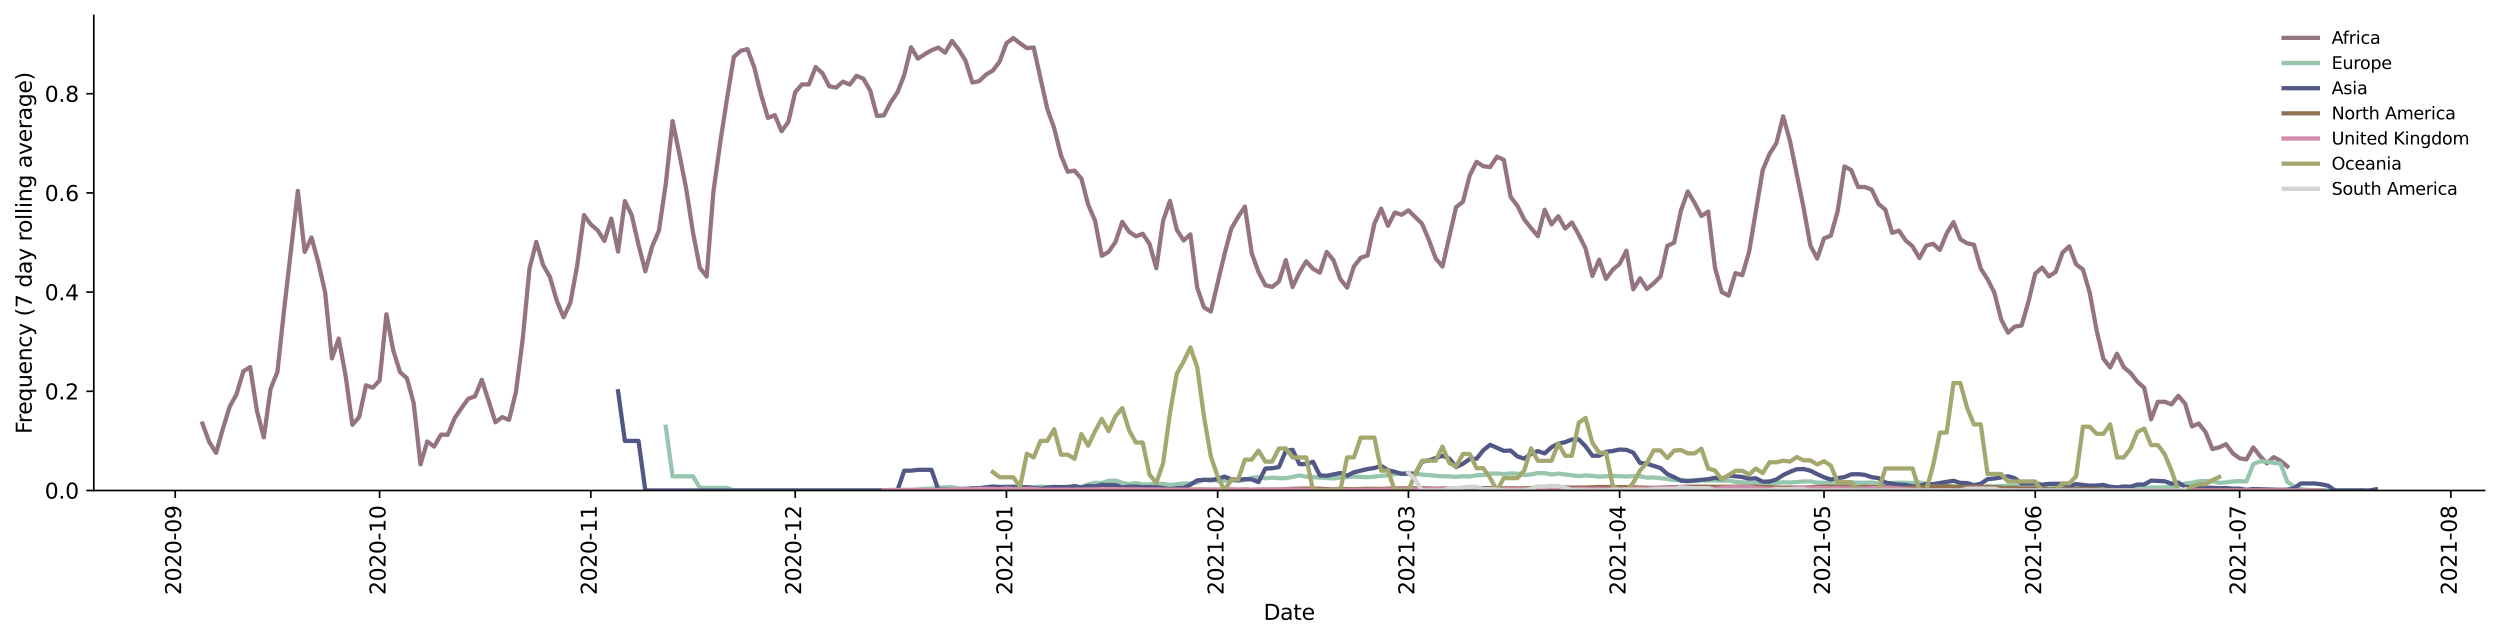 <?xml version="1.0" encoding="utf-8" standalone="no"?>
<!DOCTYPE svg PUBLIC "-//W3C//DTD SVG 1.1//EN"
  "http://www.w3.org/Graphics/SVG/1.1/DTD/svg11.dtd">
<svg height="298.621pt" version="1.1" viewBox="0 0 1166.981 298.621" width="1166.981pt" xmlns="http://www.w3.org/2000/svg" xmlns:xlink="http://www.w3.org/1999/xlink">
 <defs>
  <style type="text/css">*{stroke-linecap:butt;stroke-linejoin:round;}</style>
 </defs>
 <g id="figure_1">
  <g id="patch_1">
   <path d="M 0 298.621 
L 1166.981 298.621 
L 1166.981 0 
L 0 0 
z
" style="fill:#ffffff;"/>
  </g>
  <g id="axes_1">
   <g id="patch_2">
    <path d="M 43.781 228.96 
L 1159.781 228.96 
L 1159.781 7.2 
L 43.781 7.2 
z
" style="fill:#ffffff;"/>
   </g>
   <g id="matplotlib.axis_1">
    <g id="xtick_1">
     <g id="line2d_1">
      <defs>
       <path d="M 0 0 
L 0 3.5 
" id="m96a47d35b1" style="stroke:#000000;stroke-width:0.8;"/>
      </defs>
      <g>
       <use style="stroke:#000000;stroke-width:0.8;" x="81.787" xlink:href="#m96a47d35b1" y="228.96"/>
      </g>
     </g>
     <g id="text_1">
      <!-- 2020-09 -->
      <g transform="translate(84.546 277.743)rotate(-90)scale(0.1 -0.1)">
       <defs>
        <path d="M 1228 531 
L 3431 531 
L 3431 0 
L 469 0 
L 469 531 
Q 828 903 1448 1529 
Q 2069 2156 2228 2338 
Q 2531 2678 2651 2914 
Q 2772 3150 2772 3378 
Q 2772 3750 2511 3984 
Q 2250 4219 1831 4219 
Q 1534 4219 1204 4116 
Q 875 4013 500 3803 
L 500 4441 
Q 881 4594 1212 4672 
Q 1544 4750 1819 4750 
Q 2544 4750 2975 4387 
Q 3406 4025 3406 3419 
Q 3406 3131 3298 2873 
Q 3191 2616 2906 2266 
Q 2828 2175 2409 1742 
Q 1991 1309 1228 531 
z
" id="DejaVuSans-32" transform="scale(0.016)"/>
        <path d="M 2034 4250 
Q 1547 4250 1301 3770 
Q 1056 3291 1056 2328 
Q 1056 1369 1301 889 
Q 1547 409 2034 409 
Q 2525 409 2770 889 
Q 3016 1369 3016 2328 
Q 3016 3291 2770 3770 
Q 2525 4250 2034 4250 
z
M 2034 4750 
Q 2819 4750 3233 4129 
Q 3647 3509 3647 2328 
Q 3647 1150 3233 529 
Q 2819 -91 2034 -91 
Q 1250 -91 836 529 
Q 422 1150 422 2328 
Q 422 3509 836 4129 
Q 1250 4750 2034 4750 
z
" id="DejaVuSans-30" transform="scale(0.016)"/>
        <path d="M 313 2009 
L 1997 2009 
L 1997 1497 
L 313 1497 
L 313 2009 
z
" id="DejaVuSans-2d" transform="scale(0.016)"/>
        <path d="M 703 97 
L 703 672 
Q 941 559 1184 500 
Q 1428 441 1663 441 
Q 2288 441 2617 861 
Q 2947 1281 2994 2138 
Q 2813 1869 2534 1725 
Q 2256 1581 1919 1581 
Q 1219 1581 811 2004 
Q 403 2428 403 3163 
Q 403 3881 828 4315 
Q 1253 4750 1959 4750 
Q 2769 4750 3195 4129 
Q 3622 3509 3622 2328 
Q 3622 1225 3098 567 
Q 2575 -91 1691 -91 
Q 1453 -91 1209 -44 
Q 966 3 703 97 
z
M 1959 2075 
Q 2384 2075 2632 2365 
Q 2881 2656 2881 3163 
Q 2881 3666 2632 3958 
Q 2384 4250 1959 4250 
Q 1534 4250 1286 3958 
Q 1038 3666 1038 3163 
Q 1038 2656 1286 2365 
Q 1534 2075 1959 2075 
z
" id="DejaVuSans-39" transform="scale(0.016)"/>
       </defs>
       <use xlink:href="#DejaVuSans-32"/>
       <use x="63.623" xlink:href="#DejaVuSans-30"/>
       <use x="127.246" xlink:href="#DejaVuSans-32"/>
       <use x="190.869" xlink:href="#DejaVuSans-30"/>
       <use x="254.492" xlink:href="#DejaVuSans-2d"/>
       <use x="290.576" xlink:href="#DejaVuSans-30"/>
       <use x="354.199" xlink:href="#DejaVuSans-39"/>
      </g>
     </g>
    </g>
    <g id="xtick_2">
     <g id="line2d_2">
      <g>
       <use style="stroke:#000000;stroke-width:0.8;" x="177.199" xlink:href="#m96a47d35b1" y="228.96"/>
      </g>
     </g>
     <g id="text_2">
      <!-- 2020-10 -->
      <g transform="translate(179.958 277.743)rotate(-90)scale(0.1 -0.1)">
       <defs>
        <path d="M 794 531 
L 1825 531 
L 1825 4091 
L 703 3866 
L 703 4441 
L 1819 4666 
L 2450 4666 
L 2450 531 
L 3481 531 
L 3481 0 
L 794 0 
L 794 531 
z
" id="DejaVuSans-31" transform="scale(0.016)"/>
       </defs>
       <use xlink:href="#DejaVuSans-32"/>
       <use x="63.623" xlink:href="#DejaVuSans-30"/>
       <use x="127.246" xlink:href="#DejaVuSans-32"/>
       <use x="190.869" xlink:href="#DejaVuSans-30"/>
       <use x="254.492" xlink:href="#DejaVuSans-2d"/>
       <use x="290.576" xlink:href="#DejaVuSans-31"/>
       <use x="354.199" xlink:href="#DejaVuSans-30"/>
      </g>
     </g>
    </g>
    <g id="xtick_3">
     <g id="line2d_3">
      <g>
       <use style="stroke:#000000;stroke-width:0.8;" x="275.791" xlink:href="#m96a47d35b1" y="228.96"/>
      </g>
     </g>
     <g id="text_3">
      <!-- 2020-11 -->
      <g transform="translate(278.55 277.743)rotate(-90)scale(0.1 -0.1)">
       <use xlink:href="#DejaVuSans-32"/>
       <use x="63.623" xlink:href="#DejaVuSans-30"/>
       <use x="127.246" xlink:href="#DejaVuSans-32"/>
       <use x="190.869" xlink:href="#DejaVuSans-30"/>
       <use x="254.492" xlink:href="#DejaVuSans-2d"/>
       <use x="290.576" xlink:href="#DejaVuSans-31"/>
       <use x="354.199" xlink:href="#DejaVuSans-31"/>
      </g>
     </g>
    </g>
    <g id="xtick_4">
     <g id="line2d_4">
      <g>
       <use style="stroke:#000000;stroke-width:0.8;" x="371.203" xlink:href="#m96a47d35b1" y="228.96"/>
      </g>
     </g>
     <g id="text_4">
      <!-- 2020-12 -->
      <g transform="translate(373.962 277.743)rotate(-90)scale(0.1 -0.1)">
       <use xlink:href="#DejaVuSans-32"/>
       <use x="63.623" xlink:href="#DejaVuSans-30"/>
       <use x="127.246" xlink:href="#DejaVuSans-32"/>
       <use x="190.869" xlink:href="#DejaVuSans-30"/>
       <use x="254.492" xlink:href="#DejaVuSans-2d"/>
       <use x="290.576" xlink:href="#DejaVuSans-31"/>
       <use x="354.199" xlink:href="#DejaVuSans-32"/>
      </g>
     </g>
    </g>
    <g id="xtick_5">
     <g id="line2d_5">
      <g>
       <use style="stroke:#000000;stroke-width:0.8;" x="469.795" xlink:href="#m96a47d35b1" y="228.96"/>
      </g>
     </g>
     <g id="text_5">
      <!-- 2021-01 -->
      <g transform="translate(472.554 277.743)rotate(-90)scale(0.1 -0.1)">
       <use xlink:href="#DejaVuSans-32"/>
       <use x="63.623" xlink:href="#DejaVuSans-30"/>
       <use x="127.246" xlink:href="#DejaVuSans-32"/>
       <use x="190.869" xlink:href="#DejaVuSans-31"/>
       <use x="254.492" xlink:href="#DejaVuSans-2d"/>
       <use x="290.576" xlink:href="#DejaVuSans-30"/>
       <use x="354.199" xlink:href="#DejaVuSans-31"/>
      </g>
     </g>
    </g>
    <g id="xtick_6">
     <g id="line2d_6">
      <g>
       <use style="stroke:#000000;stroke-width:0.8;" x="568.387" xlink:href="#m96a47d35b1" y="228.96"/>
      </g>
     </g>
     <g id="text_6">
      <!-- 2021-02 -->
      <g transform="translate(571.146 277.743)rotate(-90)scale(0.1 -0.1)">
       <use xlink:href="#DejaVuSans-32"/>
       <use x="63.623" xlink:href="#DejaVuSans-30"/>
       <use x="127.246" xlink:href="#DejaVuSans-32"/>
       <use x="190.869" xlink:href="#DejaVuSans-31"/>
       <use x="254.492" xlink:href="#DejaVuSans-2d"/>
       <use x="290.576" xlink:href="#DejaVuSans-30"/>
       <use x="354.199" xlink:href="#DejaVuSans-32"/>
      </g>
     </g>
    </g>
    <g id="xtick_7">
     <g id="line2d_7">
      <g>
       <use style="stroke:#000000;stroke-width:0.8;" x="657.438" xlink:href="#m96a47d35b1" y="228.96"/>
      </g>
     </g>
     <g id="text_7">
      <!-- 2021-03 -->
      <g transform="translate(660.198 277.743)rotate(-90)scale(0.1 -0.1)">
       <defs>
        <path d="M 2597 2516 
Q 3050 2419 3304 2112 
Q 3559 1806 3559 1356 
Q 3559 666 3084 287 
Q 2609 -91 1734 -91 
Q 1441 -91 1130 -33 
Q 819 25 488 141 
L 488 750 
Q 750 597 1062 519 
Q 1375 441 1716 441 
Q 2309 441 2620 675 
Q 2931 909 2931 1356 
Q 2931 1769 2642 2001 
Q 2353 2234 1838 2234 
L 1294 2234 
L 1294 2753 
L 1863 2753 
Q 2328 2753 2575 2939 
Q 2822 3125 2822 3475 
Q 2822 3834 2567 4026 
Q 2313 4219 1838 4219 
Q 1578 4219 1281 4162 
Q 984 4106 628 3988 
L 628 4550 
Q 988 4650 1302 4700 
Q 1616 4750 1894 4750 
Q 2613 4750 3031 4423 
Q 3450 4097 3450 3541 
Q 3450 3153 3228 2886 
Q 3006 2619 2597 2516 
z
" id="DejaVuSans-33" transform="scale(0.016)"/>
       </defs>
       <use xlink:href="#DejaVuSans-32"/>
       <use x="63.623" xlink:href="#DejaVuSans-30"/>
       <use x="127.246" xlink:href="#DejaVuSans-32"/>
       <use x="190.869" xlink:href="#DejaVuSans-31"/>
       <use x="254.492" xlink:href="#DejaVuSans-2d"/>
       <use x="290.576" xlink:href="#DejaVuSans-30"/>
       <use x="354.199" xlink:href="#DejaVuSans-33"/>
      </g>
     </g>
    </g>
    <g id="xtick_8">
     <g id="line2d_8">
      <g>
       <use style="stroke:#000000;stroke-width:0.8;" x="756.03" xlink:href="#m96a47d35b1" y="228.96"/>
      </g>
     </g>
     <g id="text_8">
      <!-- 2021-04 -->
      <g transform="translate(758.79 277.743)rotate(-90)scale(0.1 -0.1)">
       <defs>
        <path d="M 2419 4116 
L 825 1625 
L 2419 1625 
L 2419 4116 
z
M 2253 4666 
L 3047 4666 
L 3047 1625 
L 3713 1625 
L 3713 1100 
L 3047 1100 
L 3047 0 
L 2419 0 
L 2419 1100 
L 313 1100 
L 313 1709 
L 2253 4666 
z
" id="DejaVuSans-34" transform="scale(0.016)"/>
       </defs>
       <use xlink:href="#DejaVuSans-32"/>
       <use x="63.623" xlink:href="#DejaVuSans-30"/>
       <use x="127.246" xlink:href="#DejaVuSans-32"/>
       <use x="190.869" xlink:href="#DejaVuSans-31"/>
       <use x="254.492" xlink:href="#DejaVuSans-2d"/>
       <use x="290.576" xlink:href="#DejaVuSans-30"/>
       <use x="354.199" xlink:href="#DejaVuSans-34"/>
      </g>
     </g>
    </g>
    <g id="xtick_9">
     <g id="line2d_9">
      <g>
       <use style="stroke:#000000;stroke-width:0.8;" x="851.442" xlink:href="#m96a47d35b1" y="228.96"/>
      </g>
     </g>
     <g id="text_9">
      <!-- 2021-05 -->
      <g transform="translate(854.201 277.743)rotate(-90)scale(0.1 -0.1)">
       <defs>
        <path d="M 691 4666 
L 3169 4666 
L 3169 4134 
L 1269 4134 
L 1269 2991 
Q 1406 3038 1543 3061 
Q 1681 3084 1819 3084 
Q 2600 3084 3056 2656 
Q 3513 2228 3513 1497 
Q 3513 744 3044 326 
Q 2575 -91 1722 -91 
Q 1428 -91 1123 -41 
Q 819 9 494 109 
L 494 744 
Q 775 591 1075 516 
Q 1375 441 1709 441 
Q 2250 441 2565 725 
Q 2881 1009 2881 1497 
Q 2881 1984 2565 2268 
Q 2250 2553 1709 2553 
Q 1456 2553 1204 2497 
Q 953 2441 691 2322 
L 691 4666 
z
" id="DejaVuSans-35" transform="scale(0.016)"/>
       </defs>
       <use xlink:href="#DejaVuSans-32"/>
       <use x="63.623" xlink:href="#DejaVuSans-30"/>
       <use x="127.246" xlink:href="#DejaVuSans-32"/>
       <use x="190.869" xlink:href="#DejaVuSans-31"/>
       <use x="254.492" xlink:href="#DejaVuSans-2d"/>
       <use x="290.576" xlink:href="#DejaVuSans-30"/>
       <use x="354.199" xlink:href="#DejaVuSans-35"/>
      </g>
     </g>
    </g>
    <g id="xtick_10">
     <g id="line2d_10">
      <g>
       <use style="stroke:#000000;stroke-width:0.8;" x="950.034" xlink:href="#m96a47d35b1" y="228.96"/>
      </g>
     </g>
     <g id="text_10">
      <!-- 2021-06 -->
      <g transform="translate(952.794 277.743)rotate(-90)scale(0.1 -0.1)">
       <defs>
        <path d="M 2113 2584 
Q 1688 2584 1439 2293 
Q 1191 2003 1191 1497 
Q 1191 994 1439 701 
Q 1688 409 2113 409 
Q 2538 409 2786 701 
Q 3034 994 3034 1497 
Q 3034 2003 2786 2293 
Q 2538 2584 2113 2584 
z
M 3366 4563 
L 3366 3988 
Q 3128 4100 2886 4159 
Q 2644 4219 2406 4219 
Q 1781 4219 1451 3797 
Q 1122 3375 1075 2522 
Q 1259 2794 1537 2939 
Q 1816 3084 2150 3084 
Q 2853 3084 3261 2657 
Q 3669 2231 3669 1497 
Q 3669 778 3244 343 
Q 2819 -91 2113 -91 
Q 1303 -91 875 529 
Q 447 1150 447 2328 
Q 447 3434 972 4092 
Q 1497 4750 2381 4750 
Q 2619 4750 2861 4703 
Q 3103 4656 3366 4563 
z
" id="DejaVuSans-36" transform="scale(0.016)"/>
       </defs>
       <use xlink:href="#DejaVuSans-32"/>
       <use x="63.623" xlink:href="#DejaVuSans-30"/>
       <use x="127.246" xlink:href="#DejaVuSans-32"/>
       <use x="190.869" xlink:href="#DejaVuSans-31"/>
       <use x="254.492" xlink:href="#DejaVuSans-2d"/>
       <use x="290.576" xlink:href="#DejaVuSans-30"/>
       <use x="354.199" xlink:href="#DejaVuSans-36"/>
      </g>
     </g>
    </g>
    <g id="xtick_11">
     <g id="line2d_11">
      <g>
       <use style="stroke:#000000;stroke-width:0.8;" x="1045.446" xlink:href="#m96a47d35b1" y="228.96"/>
      </g>
     </g>
     <g id="text_11">
      <!-- 2021-07 -->
      <g transform="translate(1048.205 277.743)rotate(-90)scale(0.1 -0.1)">
       <defs>
        <path d="M 525 4666 
L 3525 4666 
L 3525 4397 
L 1831 0 
L 1172 0 
L 2766 4134 
L 525 4134 
L 525 4666 
z
" id="DejaVuSans-37" transform="scale(0.016)"/>
       </defs>
       <use xlink:href="#DejaVuSans-32"/>
       <use x="63.623" xlink:href="#DejaVuSans-30"/>
       <use x="127.246" xlink:href="#DejaVuSans-32"/>
       <use x="190.869" xlink:href="#DejaVuSans-31"/>
       <use x="254.492" xlink:href="#DejaVuSans-2d"/>
       <use x="290.576" xlink:href="#DejaVuSans-30"/>
       <use x="354.199" xlink:href="#DejaVuSans-37"/>
      </g>
     </g>
    </g>
    <g id="xtick_12">
     <g id="line2d_12">
      <g>
       <use style="stroke:#000000;stroke-width:0.8;" x="1144.038" xlink:href="#m96a47d35b1" y="228.96"/>
      </g>
     </g>
     <g id="text_12">
      <!-- 2021-08 -->
      <g transform="translate(1146.798 277.743)rotate(-90)scale(0.1 -0.1)">
       <defs>
        <path d="M 2034 2216 
Q 1584 2216 1326 1975 
Q 1069 1734 1069 1313 
Q 1069 891 1326 650 
Q 1584 409 2034 409 
Q 2484 409 2743 651 
Q 3003 894 3003 1313 
Q 3003 1734 2745 1975 
Q 2488 2216 2034 2216 
z
M 1403 2484 
Q 997 2584 770 2862 
Q 544 3141 544 3541 
Q 544 4100 942 4425 
Q 1341 4750 2034 4750 
Q 2731 4750 3128 4425 
Q 3525 4100 3525 3541 
Q 3525 3141 3298 2862 
Q 3072 2584 2669 2484 
Q 3125 2378 3379 2068 
Q 3634 1759 3634 1313 
Q 3634 634 3220 271 
Q 2806 -91 2034 -91 
Q 1263 -91 848 271 
Q 434 634 434 1313 
Q 434 1759 690 2068 
Q 947 2378 1403 2484 
z
M 1172 3481 
Q 1172 3119 1398 2916 
Q 1625 2713 2034 2713 
Q 2441 2713 2670 2916 
Q 2900 3119 2900 3481 
Q 2900 3844 2670 4047 
Q 2441 4250 2034 4250 
Q 1625 4250 1398 4047 
Q 1172 3844 1172 3481 
z
" id="DejaVuSans-38" transform="scale(0.016)"/>
       </defs>
       <use xlink:href="#DejaVuSans-32"/>
       <use x="63.623" xlink:href="#DejaVuSans-30"/>
       <use x="127.246" xlink:href="#DejaVuSans-32"/>
       <use x="190.869" xlink:href="#DejaVuSans-31"/>
       <use x="254.492" xlink:href="#DejaVuSans-2d"/>
       <use x="290.576" xlink:href="#DejaVuSans-30"/>
       <use x="354.199" xlink:href="#DejaVuSans-38"/>
      </g>
     </g>
    </g>
    <g id="text_13">
     <!-- Date -->
     <g transform="translate(589.83 289.341)scale(0.1 -0.1)">
      <defs>
       <path d="M 1259 4147 
L 1259 519 
L 2022 519 
Q 2988 519 3436 956 
Q 3884 1394 3884 2338 
Q 3884 3275 3436 3711 
Q 2988 4147 2022 4147 
L 1259 4147 
z
M 628 4666 
L 1925 4666 
Q 3281 4666 3915 4102 
Q 4550 3538 4550 2338 
Q 4550 1131 3912 565 
Q 3275 0 1925 0 
L 628 0 
L 628 4666 
z
" id="DejaVuSans-44" transform="scale(0.016)"/>
       <path d="M 2194 1759 
Q 1497 1759 1228 1600 
Q 959 1441 959 1056 
Q 959 750 1161 570 
Q 1363 391 1709 391 
Q 2188 391 2477 730 
Q 2766 1069 2766 1631 
L 2766 1759 
L 2194 1759 
z
M 3341 1997 
L 3341 0 
L 2766 0 
L 2766 531 
Q 2569 213 2275 61 
Q 1981 -91 1556 -91 
Q 1019 -91 701 211 
Q 384 513 384 1019 
Q 384 1609 779 1909 
Q 1175 2209 1959 2209 
L 2766 2209 
L 2766 2266 
Q 2766 2663 2505 2880 
Q 2244 3097 1772 3097 
Q 1472 3097 1187 3025 
Q 903 2953 641 2809 
L 641 3341 
Q 956 3463 1253 3523 
Q 1550 3584 1831 3584 
Q 2591 3584 2966 3190 
Q 3341 2797 3341 1997 
z
" id="DejaVuSans-61" transform="scale(0.016)"/>
       <path d="M 1172 4494 
L 1172 3500 
L 2356 3500 
L 2356 3053 
L 1172 3053 
L 1172 1153 
Q 1172 725 1289 603 
Q 1406 481 1766 481 
L 2356 481 
L 2356 0 
L 1766 0 
Q 1100 0 847 248 
Q 594 497 594 1153 
L 594 3053 
L 172 3053 
L 172 3500 
L 594 3500 
L 594 4494 
L 1172 4494 
z
" id="DejaVuSans-74" transform="scale(0.016)"/>
       <path d="M 3597 1894 
L 3597 1613 
L 953 1613 
Q 991 1019 1311 708 
Q 1631 397 2203 397 
Q 2534 397 2845 478 
Q 3156 559 3463 722 
L 3463 178 
Q 3153 47 2828 -22 
Q 2503 -91 2169 -91 
Q 1331 -91 842 396 
Q 353 884 353 1716 
Q 353 2575 817 3079 
Q 1281 3584 2069 3584 
Q 2775 3584 3186 3129 
Q 3597 2675 3597 1894 
z
M 3022 2063 
Q 3016 2534 2758 2815 
Q 2500 3097 2075 3097 
Q 1594 3097 1305 2825 
Q 1016 2553 972 2059 
L 3022 2063 
z
" id="DejaVuSans-65" transform="scale(0.016)"/>
      </defs>
      <use xlink:href="#DejaVuSans-44"/>
      <use x="77.002" xlink:href="#DejaVuSans-61"/>
      <use x="138.281" xlink:href="#DejaVuSans-74"/>
      <use x="177.49" xlink:href="#DejaVuSans-65"/>
     </g>
    </g>
   </g>
   <g id="matplotlib.axis_2">
    <g id="ytick_1">
     <g id="line2d_13">
      <defs>
       <path d="M 0 0 
L -3.5 0 
" id="mbd447ac456" style="stroke:#000000;stroke-width:0.8;"/>
      </defs>
      <g>
       <use style="stroke:#000000;stroke-width:0.8;" x="43.781" xlink:href="#mbd447ac456" y="228.96"/>
      </g>
     </g>
     <g id="text_14">
      <!-- 0.0 -->
      <g transform="translate(20.878 232.759)scale(0.1 -0.1)">
       <defs>
        <path d="M 684 794 
L 1344 794 
L 1344 0 
L 684 0 
L 684 794 
z
" id="DejaVuSans-2e" transform="scale(0.016)"/>
       </defs>
       <use xlink:href="#DejaVuSans-30"/>
       <use x="63.623" xlink:href="#DejaVuSans-2e"/>
       <use x="95.41" xlink:href="#DejaVuSans-30"/>
      </g>
     </g>
    </g>
    <g id="ytick_2">
     <g id="line2d_14">
      <g>
       <use style="stroke:#000000;stroke-width:0.8;" x="43.781" xlink:href="#mbd447ac456" y="182.654"/>
      </g>
     </g>
     <g id="text_15">
      <!-- 0.2 -->
      <g transform="translate(20.878 186.454)scale(0.1 -0.1)">
       <use xlink:href="#DejaVuSans-30"/>
       <use x="63.623" xlink:href="#DejaVuSans-2e"/>
       <use x="95.41" xlink:href="#DejaVuSans-32"/>
      </g>
     </g>
    </g>
    <g id="ytick_3">
     <g id="line2d_15">
      <g>
       <use style="stroke:#000000;stroke-width:0.8;" x="43.781" xlink:href="#mbd447ac456" y="136.349"/>
      </g>
     </g>
     <g id="text_16">
      <!-- 0.4 -->
      <g transform="translate(20.878 140.148)scale(0.1 -0.1)">
       <use xlink:href="#DejaVuSans-30"/>
       <use x="63.623" xlink:href="#DejaVuSans-2e"/>
       <use x="95.41" xlink:href="#DejaVuSans-34"/>
      </g>
     </g>
    </g>
    <g id="ytick_4">
     <g id="line2d_16">
      <g>
       <use style="stroke:#000000;stroke-width:0.8;" x="43.781" xlink:href="#mbd447ac456" y="90.043"/>
      </g>
     </g>
     <g id="text_17">
      <!-- 0.6 -->
      <g transform="translate(20.878 93.842)scale(0.1 -0.1)">
       <use xlink:href="#DejaVuSans-30"/>
       <use x="63.623" xlink:href="#DejaVuSans-2e"/>
       <use x="95.41" xlink:href="#DejaVuSans-36"/>
      </g>
     </g>
    </g>
    <g id="ytick_5">
     <g id="line2d_17">
      <g>
       <use style="stroke:#000000;stroke-width:0.8;" x="43.781" xlink:href="#mbd447ac456" y="43.737"/>
      </g>
     </g>
     <g id="text_18">
      <!-- 0.8 -->
      <g transform="translate(20.878 47.537)scale(0.1 -0.1)">
       <use xlink:href="#DejaVuSans-30"/>
       <use x="63.623" xlink:href="#DejaVuSans-2e"/>
       <use x="95.41" xlink:href="#DejaVuSans-38"/>
      </g>
     </g>
    </g>
    <g id="text_19">
     <!-- Frequency (7 day rolling average) -->
     <g transform="translate(14.798 202.529)rotate(-90)scale(0.1 -0.1)">
      <defs>
       <path d="M 628 4666 
L 3309 4666 
L 3309 4134 
L 1259 4134 
L 1259 2759 
L 3109 2759 
L 3109 2228 
L 1259 2228 
L 1259 0 
L 628 0 
L 628 4666 
z
" id="DejaVuSans-46" transform="scale(0.016)"/>
       <path d="M 2631 2963 
Q 2534 3019 2420 3045 
Q 2306 3072 2169 3072 
Q 1681 3072 1420 2755 
Q 1159 2438 1159 1844 
L 1159 0 
L 581 0 
L 581 3500 
L 1159 3500 
L 1159 2956 
Q 1341 3275 1631 3429 
Q 1922 3584 2338 3584 
Q 2397 3584 2469 3576 
Q 2541 3569 2628 3553 
L 2631 2963 
z
" id="DejaVuSans-72" transform="scale(0.016)"/>
       <path d="M 947 1747 
Q 947 1113 1208 752 
Q 1469 391 1925 391 
Q 2381 391 2643 752 
Q 2906 1113 2906 1747 
Q 2906 2381 2643 2742 
Q 2381 3103 1925 3103 
Q 1469 3103 1208 2742 
Q 947 2381 947 1747 
z
M 2906 525 
Q 2725 213 2448 61 
Q 2172 -91 1784 -91 
Q 1150 -91 751 415 
Q 353 922 353 1747 
Q 353 2572 751 3078 
Q 1150 3584 1784 3584 
Q 2172 3584 2448 3432 
Q 2725 3281 2906 2969 
L 2906 3500 
L 3481 3500 
L 3481 -1331 
L 2906 -1331 
L 2906 525 
z
" id="DejaVuSans-71" transform="scale(0.016)"/>
       <path d="M 544 1381 
L 544 3500 
L 1119 3500 
L 1119 1403 
Q 1119 906 1312 657 
Q 1506 409 1894 409 
Q 2359 409 2629 706 
Q 2900 1003 2900 1516 
L 2900 3500 
L 3475 3500 
L 3475 0 
L 2900 0 
L 2900 538 
Q 2691 219 2414 64 
Q 2138 -91 1772 -91 
Q 1169 -91 856 284 
Q 544 659 544 1381 
z
M 1991 3584 
L 1991 3584 
z
" id="DejaVuSans-75" transform="scale(0.016)"/>
       <path d="M 3513 2113 
L 3513 0 
L 2938 0 
L 2938 2094 
Q 2938 2591 2744 2837 
Q 2550 3084 2163 3084 
Q 1697 3084 1428 2787 
Q 1159 2491 1159 1978 
L 1159 0 
L 581 0 
L 581 3500 
L 1159 3500 
L 1159 2956 
Q 1366 3272 1645 3428 
Q 1925 3584 2291 3584 
Q 2894 3584 3203 3211 
Q 3513 2838 3513 2113 
z
" id="DejaVuSans-6e" transform="scale(0.016)"/>
       <path d="M 3122 3366 
L 3122 2828 
Q 2878 2963 2633 3030 
Q 2388 3097 2138 3097 
Q 1578 3097 1268 2742 
Q 959 2388 959 1747 
Q 959 1106 1268 751 
Q 1578 397 2138 397 
Q 2388 397 2633 464 
Q 2878 531 3122 666 
L 3122 134 
Q 2881 22 2623 -34 
Q 2366 -91 2075 -91 
Q 1284 -91 818 406 
Q 353 903 353 1747 
Q 353 2603 823 3093 
Q 1294 3584 2113 3584 
Q 2378 3584 2631 3529 
Q 2884 3475 3122 3366 
z
" id="DejaVuSans-63" transform="scale(0.016)"/>
       <path d="M 2059 -325 
Q 1816 -950 1584 -1140 
Q 1353 -1331 966 -1331 
L 506 -1331 
L 506 -850 
L 844 -850 
Q 1081 -850 1212 -737 
Q 1344 -625 1503 -206 
L 1606 56 
L 191 3500 
L 800 3500 
L 1894 763 
L 2988 3500 
L 3597 3500 
L 2059 -325 
z
" id="DejaVuSans-79" transform="scale(0.016)"/>
       <path id="DejaVuSans-20" transform="scale(0.016)"/>
       <path d="M 1984 4856 
Q 1566 4138 1362 3434 
Q 1159 2731 1159 2009 
Q 1159 1288 1364 580 
Q 1569 -128 1984 -844 
L 1484 -844 
Q 1016 -109 783 600 
Q 550 1309 550 2009 
Q 550 2706 781 3412 
Q 1013 4119 1484 4856 
L 1984 4856 
z
" id="DejaVuSans-28" transform="scale(0.016)"/>
       <path d="M 2906 2969 
L 2906 4863 
L 3481 4863 
L 3481 0 
L 2906 0 
L 2906 525 
Q 2725 213 2448 61 
Q 2172 -91 1784 -91 
Q 1150 -91 751 415 
Q 353 922 353 1747 
Q 353 2572 751 3078 
Q 1150 3584 1784 3584 
Q 2172 3584 2448 3432 
Q 2725 3281 2906 2969 
z
M 947 1747 
Q 947 1113 1208 752 
Q 1469 391 1925 391 
Q 2381 391 2643 752 
Q 2906 1113 2906 1747 
Q 2906 2381 2643 2742 
Q 2381 3103 1925 3103 
Q 1469 3103 1208 2742 
Q 947 2381 947 1747 
z
" id="DejaVuSans-64" transform="scale(0.016)"/>
       <path d="M 1959 3097 
Q 1497 3097 1228 2736 
Q 959 2375 959 1747 
Q 959 1119 1226 758 
Q 1494 397 1959 397 
Q 2419 397 2687 759 
Q 2956 1122 2956 1747 
Q 2956 2369 2687 2733 
Q 2419 3097 1959 3097 
z
M 1959 3584 
Q 2709 3584 3137 3096 
Q 3566 2609 3566 1747 
Q 3566 888 3137 398 
Q 2709 -91 1959 -91 
Q 1206 -91 779 398 
Q 353 888 353 1747 
Q 353 2609 779 3096 
Q 1206 3584 1959 3584 
z
" id="DejaVuSans-6f" transform="scale(0.016)"/>
       <path d="M 603 4863 
L 1178 4863 
L 1178 0 
L 603 0 
L 603 4863 
z
" id="DejaVuSans-6c" transform="scale(0.016)"/>
       <path d="M 603 3500 
L 1178 3500 
L 1178 0 
L 603 0 
L 603 3500 
z
M 603 4863 
L 1178 4863 
L 1178 4134 
L 603 4134 
L 603 4863 
z
" id="DejaVuSans-69" transform="scale(0.016)"/>
       <path d="M 2906 1791 
Q 2906 2416 2648 2759 
Q 2391 3103 1925 3103 
Q 1463 3103 1205 2759 
Q 947 2416 947 1791 
Q 947 1169 1205 825 
Q 1463 481 1925 481 
Q 2391 481 2648 825 
Q 2906 1169 2906 1791 
z
M 3481 434 
Q 3481 -459 3084 -895 
Q 2688 -1331 1869 -1331 
Q 1566 -1331 1297 -1286 
Q 1028 -1241 775 -1147 
L 775 -588 
Q 1028 -725 1275 -790 
Q 1522 -856 1778 -856 
Q 2344 -856 2625 -561 
Q 2906 -266 2906 331 
L 2906 616 
Q 2728 306 2450 153 
Q 2172 0 1784 0 
Q 1141 0 747 490 
Q 353 981 353 1791 
Q 353 2603 747 3093 
Q 1141 3584 1784 3584 
Q 2172 3584 2450 3431 
Q 2728 3278 2906 2969 
L 2906 3500 
L 3481 3500 
L 3481 434 
z
" id="DejaVuSans-67" transform="scale(0.016)"/>
       <path d="M 191 3500 
L 800 3500 
L 1894 563 
L 2988 3500 
L 3597 3500 
L 2284 0 
L 1503 0 
L 191 3500 
z
" id="DejaVuSans-76" transform="scale(0.016)"/>
       <path d="M 513 4856 
L 1013 4856 
Q 1481 4119 1714 3412 
Q 1947 2706 1947 2009 
Q 1947 1309 1714 600 
Q 1481 -109 1013 -844 
L 513 -844 
Q 928 -128 1133 580 
Q 1338 1288 1338 2009 
Q 1338 2731 1133 3434 
Q 928 4138 513 4856 
z
" id="DejaVuSans-29" transform="scale(0.016)"/>
      </defs>
      <use xlink:href="#DejaVuSans-46"/>
      <use x="50.27" xlink:href="#DejaVuSans-72"/>
      <use x="89.133" xlink:href="#DejaVuSans-65"/>
      <use x="150.656" xlink:href="#DejaVuSans-71"/>
      <use x="214.133" xlink:href="#DejaVuSans-75"/>
      <use x="277.512" xlink:href="#DejaVuSans-65"/>
      <use x="339.035" xlink:href="#DejaVuSans-6e"/>
      <use x="402.414" xlink:href="#DejaVuSans-63"/>
      <use x="457.395" xlink:href="#DejaVuSans-79"/>
      <use x="516.574" xlink:href="#DejaVuSans-20"/>
      <use x="548.361" xlink:href="#DejaVuSans-28"/>
      <use x="587.375" xlink:href="#DejaVuSans-37"/>
      <use x="650.998" xlink:href="#DejaVuSans-20"/>
      <use x="682.785" xlink:href="#DejaVuSans-64"/>
      <use x="746.262" xlink:href="#DejaVuSans-61"/>
      <use x="807.541" xlink:href="#DejaVuSans-79"/>
      <use x="866.721" xlink:href="#DejaVuSans-20"/>
      <use x="898.508" xlink:href="#DejaVuSans-72"/>
      <use x="937.371" xlink:href="#DejaVuSans-6f"/>
      <use x="998.553" xlink:href="#DejaVuSans-6c"/>
      <use x="1026.336" xlink:href="#DejaVuSans-6c"/>
      <use x="1054.119" xlink:href="#DejaVuSans-69"/>
      <use x="1081.902" xlink:href="#DejaVuSans-6e"/>
      <use x="1145.281" xlink:href="#DejaVuSans-67"/>
      <use x="1208.758" xlink:href="#DejaVuSans-20"/>
      <use x="1240.545" xlink:href="#DejaVuSans-61"/>
      <use x="1301.824" xlink:href="#DejaVuSans-76"/>
      <use x="1361.004" xlink:href="#DejaVuSans-65"/>
      <use x="1422.527" xlink:href="#DejaVuSans-72"/>
      <use x="1463.641" xlink:href="#DejaVuSans-61"/>
      <use x="1524.92" xlink:href="#DejaVuSans-67"/>
      <use x="1588.396" xlink:href="#DejaVuSans-65"/>
      <use x="1649.92" xlink:href="#DejaVuSans-29"/>
     </g>
    </g>
   </g>
   <g id="line2d_18">
    <path clip-path="url(#pfd19cb1826)" d="M 94.509 197.7 
L 97.689 206.382 
L 100.869 211.414 
L 104.05 200.095 
L 107.23 189.805 
L 110.41 184.017 
L 113.591 173.331 
L 116.771 171.325 
L 119.952 191.906 
L 123.132 204.184 
L 126.312 181.476 
L 129.493 173.64 
L 132.673 144.056 
L 139.034 89.104 
L 142.214 117.599 
L 145.395 110.864 
L 148.575 122.441 
L 151.756 136.449 
L 154.936 167.319 
L 158.116 158.058 
L 161.297 175.144 
L 164.477 198.297 
L 167.658 194.689 
L 170.838 179.871 
L 174.018 180.961 
L 177.199 177.556 
L 180.379 146.685 
L 183.56 163.524 
L 186.74 173.711 
L 189.92 176.54 
L 193.101 188.116 
L 196.281 216.781 
L 199.462 206.096 
L 202.642 208.467 
L 205.822 202.915 
L 209.003 202.915 
L 212.183 195.297 
L 215.363 190.548 
L 218.544 186.192 
L 221.724 185.008 
L 224.905 177.29 
L 231.265 197.1 
L 234.446 194.711 
L 237.626 195.986 
L 240.807 183.123 
L 243.987 158.427 
L 247.167 125.287 
L 250.348 112.919 
L 253.528 123.724 
L 256.709 129.286 
L 259.889 140.363 
L 263.069 148.08 
L 266.25 141.338 
L 269.43 123.973 
L 272.611 100.403 
L 275.791 104.762 
L 278.971 107.486 
L 282.152 112.447 
L 285.332 102.028 
L 288.513 117.463 
L 291.693 93.862 
L 294.873 100.4 
L 298.054 114.291 
L 301.234 126.639 
L 304.414 115.063 
L 307.595 107.659 
L 310.775 85.857 
L 313.956 56.53 
L 317.136 71.965 
L 320.316 88.172 
L 323.497 108.593 
L 326.677 124.993 
L 329.858 129.079 
L 333.038 89.256 
L 336.218 66.478 
L 339.399 45.806 
L 342.579 26.512 
L 345.76 23.713 
L 348.94 22.939 
L 352.12 31.614 
L 355.301 44.348 
L 358.481 55.034 
L 361.662 53.748 
L 364.842 61.269 
L 368.022 56.849 
L 371.203 42.957 
L 374.383 39.395 
L 377.564 39.395 
L 380.744 31.31 
L 383.924 34.235 
L 387.105 40.29 
L 390.285 40.884 
L 393.465 38.127 
L 396.646 39.481 
L 399.826 35.399 
L 403.007 36.718 
L 406.187 42.231 
L 409.367 54.108 
L 412.548 53.888 
L 415.728 47.827 
L 418.909 43.133 
L 422.089 35.048 
L 425.269 22.069 
L 428.45 27.366 
L 431.63 25.324 
L 434.811 23.489 
L 437.991 22.203 
L 441.171 24.577 
L 444.352 19.117 
L 447.532 23.143 
L 450.713 28.352 
L 453.893 38.526 
L 457.073 37.866 
L 460.254 34.837 
L 463.434 32.948 
L 466.615 28.761 
L 469.795 20.177 
L 472.975 17.76 
L 476.156 20.23 
L 479.336 22.456 
L 482.517 22.177 
L 488.877 50.896 
L 492.058 59.746 
L 495.238 72.495 
L 498.418 80.166 
L 501.599 79.66 
L 504.779 83.358 
L 507.96 95.568 
L 511.14 102.939 
L 514.32 119.435 
L 517.501 117.539 
L 520.681 112.958 
L 523.862 103.571 
L 527.042 108.152 
L 530.222 110.322 
L 533.403 109.12 
L 536.583 113.843 
L 539.764 125.185 
L 542.944 103.017 
L 546.124 93.765 
L 549.305 107.2 
L 552.485 112.274 
L 555.666 109.427 
L 558.846 134.299 
L 562.026 143.505 
L 565.207 145.442 
L 571.568 118.677 
L 574.748 106.755 
L 577.928 101.254 
L 581.109 96.415 
L 584.289 118.166 
L 587.469 126.994 
L 590.65 133.156 
L 593.83 133.928 
L 597.011 131.409 
L 600.191 121.418 
L 603.371 133.979 
L 606.552 127.266 
L 609.732 121.974 
L 612.913 125.457 
L 616.093 127.289 
L 619.273 117.58 
L 622.454 121.439 
L 625.634 130.219 
L 628.815 134.297 
L 631.995 124.388 
L 635.175 120.333 
L 638.356 119.265 
L 641.536 104.458 
L 644.717 97.4 
L 647.897 105.423 
L 651.077 99.197 
L 654.258 100.265 
L 657.438 98.172 
L 663.799 104.431 
L 666.979 111.98 
L 670.16 120.606 
L 673.34 124.426 
L 679.701 96.66 
L 682.881 94.211 
L 686.062 81.869 
L 689.242 75.551 
L 692.422 77.616 
L 695.603 77.963 
L 698.783 73.136 
L 701.964 74.611 
L 705.144 91.91 
L 708.324 96.071 
L 711.505 102.444 
L 714.685 106.477 
L 717.866 110.261 
L 721.046 97.927 
L 724.226 104.767 
L 727.407 100.941 
L 730.587 106.683 
L 733.768 103.853 
L 736.948 109.574 
L 740.128 115.965 
L 743.309 128.8 
L 746.489 121.198 
L 749.67 130.201 
L 752.85 125.834 
L 756.03 123.188 
L 759.211 116.999 
L 762.391 135.053 
L 765.572 129.908 
L 768.752 134.87 
L 771.932 132.224 
L 775.113 129.051 
L 778.293 114.776 
L 781.473 113.256 
L 784.654 98.275 
L 787.834 89.357 
L 791.015 94.692 
L 794.195 100.823 
L 797.375 98.764 
L 800.556 125.052 
L 803.736 136.386 
L 806.917 137.997 
L 810.097 127.456 
L 813.277 128.463 
L 816.458 117.592 
L 822.819 79.377 
L 825.999 71.847 
L 829.179 66.886 
L 832.36 54.321 
L 835.54 65.779 
L 841.901 96.952 
L 845.081 114.647 
L 848.262 120.682 
L 851.442 111.282 
L 854.623 110.019 
L 857.803 98.58 
L 860.983 77.653 
L 864.164 79.459 
L 867.344 87.286 
L 870.524 87.286 
L 873.705 88.543 
L 876.885 95.193 
L 880.066 97.865 
L 883.246 108.717 
L 886.426 107.68 
L 889.607 112.307 
L 892.787 115.008 
L 895.968 120.482 
L 899.148 114.666 
L 902.328 113.773 
L 905.509 116.671 
L 908.689 108.961 
L 911.87 103.685 
L 915.05 111.636 
L 918.23 113.565 
L 921.411 114.206 
L 924.591 125.389 
L 927.772 130.315 
L 930.952 136.629 
L 934.132 149.122 
L 937.313 155.296 
L 940.493 152.446 
L 943.674 151.958 
L 946.854 140.908 
L 950.034 127.714 
L 953.215 124.904 
L 956.395 129.046 
L 959.575 126.906 
L 962.756 117.94 
L 965.936 114.985 
L 969.117 123.395 
L 972.297 125.783 
L 975.477 136.683 
L 978.658 154.052 
L 981.838 167.483 
L 985.019 171.501 
L 988.199 165.119 
L 991.379 171.449 
L 994.56 174.097 
L 997.74 178.213 
L 1000.921 181.05 
L 1004.101 195.736 
L 1007.281 187.549 
L 1010.462 187.549 
L 1013.642 188.757 
L 1016.823 184.742 
L 1020.003 188.411 
L 1023.183 199.089 
L 1026.364 197.686 
L 1029.544 201.712 
L 1032.725 209.616 
L 1035.905 208.817 
L 1039.085 207.342 
L 1042.266 211.63 
L 1045.446 213.941 
L 1048.627 214.447 
L 1051.807 208.854 
L 1054.987 212.88 
L 1058.168 216.31 
L 1061.348 213.395 
L 1064.528 215.068 
L 1067.709 217.714 
L 1067.709 217.714 
" style="fill:none;stroke:#947383;stroke-linecap:square;stroke-width:2;"/>
   </g>
   <g id="line2d_19">
    <path clip-path="url(#pfd19cb1826)" d="M 310.775 199.192 
L 313.956 222.345 
L 323.497 222.345 
L 326.677 227.741 
L 339.399 227.741 
L 342.579 228.96 
L 412.548 228.942 
L 415.728 228.713 
L 425.269 228.713 
L 428.45 228.548 
L 431.63 228.139 
L 434.811 228.115 
L 437.991 227.629 
L 444.352 227.402 
L 447.532 228.041 
L 450.713 227.941 
L 453.893 228.099 
L 457.073 228.112 
L 463.434 227.771 
L 469.795 228.08 
L 472.975 227.582 
L 479.336 227.704 
L 482.517 227.544 
L 485.697 227.084 
L 492.058 227.764 
L 498.418 227.107 
L 501.599 227.615 
L 504.779 227.3 
L 507.96 226.138 
L 511.14 225.365 
L 514.32 225.459 
L 517.501 224.521 
L 520.681 224.273 
L 523.862 225.394 
L 527.042 225.98 
L 530.222 225.496 
L 533.403 226.118 
L 536.583 226.16 
L 539.764 225.849 
L 542.944 225.886 
L 546.124 226.378 
L 549.305 226.081 
L 552.485 225.671 
L 555.666 225.676 
L 558.846 225.149 
L 562.026 224.019 
L 565.207 223.73 
L 568.387 224.516 
L 574.748 224.207 
L 577.928 224.568 
L 581.109 224.114 
L 584.289 223.012 
L 587.469 222.845 
L 590.65 223.242 
L 593.83 222.967 
L 597.011 223.211 
L 600.191 223.191 
L 603.371 222.644 
L 606.552 221.918 
L 609.732 222.554 
L 622.454 223.34 
L 625.634 222.888 
L 628.815 222.713 
L 631.995 222.417 
L 638.356 222.778 
L 644.717 222.142 
L 647.897 221.835 
L 651.077 221.33 
L 654.258 221.001 
L 657.438 221.276 
L 660.619 221.138 
L 663.799 221.527 
L 673.34 222.322 
L 676.52 222.368 
L 679.701 222.604 
L 682.881 222.312 
L 686.062 222.409 
L 689.242 221.884 
L 692.422 221.743 
L 695.603 221.069 
L 698.783 221.022 
L 701.964 221.289 
L 705.144 220.982 
L 708.324 221.085 
L 711.505 221.75 
L 714.685 221.461 
L 717.866 220.842 
L 721.046 220.85 
L 724.226 221.501 
L 727.407 221.063 
L 736.948 222.255 
L 740.128 221.933 
L 743.309 222.135 
L 746.489 222.522 
L 752.85 222.14 
L 759.211 222.422 
L 762.391 222.219 
L 765.572 222.317 
L 768.752 222.966 
L 771.932 222.855 
L 778.293 223.568 
L 781.473 224.099 
L 784.654 224.012 
L 791.015 224.54 
L 794.195 224.216 
L 800.556 224.256 
L 803.736 224.407 
L 806.917 224.291 
L 810.097 224.929 
L 813.277 225.144 
L 829.179 225.51 
L 832.36 225.097 
L 835.54 225.262 
L 841.901 224.748 
L 845.081 224.73 
L 848.262 225.301 
L 851.442 225.328 
L 857.803 225.823 
L 864.164 225.261 
L 870.524 225.371 
L 873.705 225.225 
L 880.066 226.083 
L 883.246 225.429 
L 886.426 225.333 
L 892.787 225.451 
L 895.968 225.195 
L 899.148 225.998 
L 902.328 226.481 
L 908.689 226.669 
L 911.87 227.059 
L 918.23 226.995 
L 924.591 227.515 
L 927.772 227.071 
L 937.313 226.753 
L 940.493 226.664 
L 946.854 227.123 
L 956.395 227.287 
L 959.575 227.508 
L 962.756 227.529 
L 965.936 227.66 
L 969.117 227.62 
L 972.297 227.353 
L 975.477 227.411 
L 985.019 227.117 
L 988.199 227.473 
L 994.56 227.434 
L 997.74 227.49 
L 1000.921 227.727 
L 1004.101 227.58 
L 1010.462 227.506 
L 1016.823 226.624 
L 1020.003 225.695 
L 1023.183 225.351 
L 1026.364 224.669 
L 1029.544 224.505 
L 1032.725 224.618 
L 1035.905 225.39 
L 1039.085 225.166 
L 1042.266 224.764 
L 1045.446 224.559 
L 1048.627 224.73 
L 1051.807 216.639 
L 1054.987 215.348 
L 1058.168 215.501 
L 1061.348 216.117 
L 1064.528 216.425 
L 1067.709 224.905 
L 1070.889 227.07 
L 1074.07 228.362 
L 1077.25 228.71 
L 1086.791 228.839 
L 1093.152 228.88 
L 1099.513 228.96 
L 1102.693 228.8 
L 1102.693 228.8 
" style="fill:none;stroke:#96c6ad;stroke-linecap:square;stroke-width:2;"/>
   </g>
   <g id="line2d_20">
    <path clip-path="url(#pfd19cb1826)" d="M 288.513 182.654 
L 291.693 205.807 
L 298.054 205.807 
L 301.234 228.96 
L 418.909 228.96 
L 422.089 219.699 
L 425.269 219.699 
L 428.45 219.31 
L 434.811 219.31 
L 437.991 228.571 
L 441.171 228.571 
L 444.352 228.96 
L 447.532 228.96 
L 450.713 228.37 
L 453.893 227.96 
L 457.073 227.842 
L 463.434 227.107 
L 466.615 227.293 
L 472.975 227.217 
L 479.336 227.417 
L 482.517 227.721 
L 485.697 228.178 
L 488.877 227.564 
L 492.058 227.309 
L 498.418 227.459 
L 501.599 226.883 
L 504.779 227.566 
L 507.96 226.849 
L 511.14 227.02 
L 514.32 226.303 
L 517.501 226.454 
L 520.681 226.349 
L 523.862 227.544 
L 527.042 227.185 
L 530.222 227.122 
L 533.403 227.445 
L 536.583 227.365 
L 539.764 227.457 
L 542.944 227.816 
L 546.124 228.307 
L 549.305 227.879 
L 552.485 227.736 
L 555.666 226.281 
L 558.846 224.232 
L 562.026 223.959 
L 565.207 224.194 
L 568.387 223.527 
L 571.568 222.495 
L 574.748 223.757 
L 577.928 223.995 
L 581.109 223.63 
L 584.289 223.779 
L 587.469 225.054 
L 590.65 218.727 
L 593.83 218.58 
L 597.011 218.016 
L 600.191 210.469 
L 603.371 209.97 
L 606.552 216.647 
L 609.732 216.643 
L 612.913 215.563 
L 616.093 221.897 
L 619.273 222.105 
L 625.634 220.796 
L 628.815 222.031 
L 631.995 220.457 
L 638.356 218.946 
L 641.536 218.463 
L 644.717 217.464 
L 647.897 219.535 
L 651.077 220.258 
L 654.258 221.176 
L 657.438 221.017 
L 660.619 221.181 
L 663.799 215.501 
L 666.979 214.949 
L 673.34 212.725 
L 676.52 214.059 
L 679.701 218.012 
L 682.881 216.479 
L 686.062 214.291 
L 689.242 214.146 
L 692.422 210.144 
L 695.603 207.627 
L 701.964 210.476 
L 705.144 210.308 
L 708.324 213.056 
L 711.505 214.121 
L 714.685 211.875 
L 717.866 210.567 
L 721.046 211.651 
L 724.226 208.731 
L 727.407 207.134 
L 730.587 206.372 
L 733.768 205.182 
L 736.948 205.087 
L 740.128 208.335 
L 743.309 212.732 
L 746.489 212.737 
L 749.67 210.914 
L 752.85 210.497 
L 756.03 209.844 
L 759.211 210.005 
L 762.391 211.268 
L 765.572 216.11 
L 768.752 216.459 
L 775.113 218.474 
L 778.293 221.273 
L 781.473 222.732 
L 784.654 224.403 
L 787.834 224.598 
L 797.375 223.677 
L 800.556 223.029 
L 803.736 223.57 
L 806.917 221.985 
L 813.277 222.661 
L 816.458 223.45 
L 819.638 223.256 
L 822.819 224.854 
L 825.999 224.777 
L 829.179 223.824 
L 832.36 221.753 
L 835.54 220.263 
L 838.721 219.028 
L 841.901 218.937 
L 845.081 219.722 
L 848.262 221.332 
L 851.442 222.798 
L 854.623 223.853 
L 857.803 223.208 
L 860.983 222.701 
L 864.164 221.4 
L 867.344 221.339 
L 870.524 221.67 
L 873.705 222.744 
L 876.885 223.176 
L 880.066 225.223 
L 883.246 225.792 
L 886.426 226.242 
L 889.607 226.352 
L 892.787 227.015 
L 895.968 226.931 
L 899.148 225.852 
L 902.328 225.982 
L 911.87 224.411 
L 915.05 225.43 
L 918.23 225.496 
L 921.411 226.441 
L 924.591 225.827 
L 927.772 223.67 
L 930.952 223.359 
L 937.313 222.323 
L 940.493 223.217 
L 943.674 225.732 
L 950.034 225.583 
L 953.215 226.295 
L 956.395 225.863 
L 962.756 225.829 
L 965.936 226.825 
L 969.117 225.984 
L 975.477 226.734 
L 978.658 226.641 
L 981.838 226.324 
L 985.019 227.281 
L 988.199 227.533 
L 991.379 227.081 
L 994.56 227.204 
L 997.74 226.164 
L 1000.921 226.164 
L 1004.101 224.339 
L 1010.462 224.657 
L 1013.642 225.778 
L 1016.823 225.247 
L 1020.003 227.281 
L 1023.183 227.558 
L 1026.364 227.688 
L 1032.725 227.691 
L 1035.905 227.912 
L 1039.085 227.82 
L 1042.266 228.104 
L 1045.446 228.117 
L 1048.627 228.611 
L 1051.807 228.288 
L 1064.528 228.636 
L 1067.709 228.58 
L 1070.889 227.889 
L 1074.07 225.684 
L 1080.43 225.684 
L 1083.611 226.064 
L 1086.791 226.755 
L 1089.972 228.96 
L 1105.874 228.96 
L 1109.054 228.402 
L 1109.054 228.402 
" style="fill:none;stroke:#525886;stroke-linecap:square;stroke-width:2;"/>
   </g>
   <g id="line2d_21">
    <path clip-path="url(#pfd19cb1826)" d="M 428.45 228.835 
L 434.811 228.817 
L 450.713 228.691 
L 466.615 228.941 
L 472.975 228.815 
L 482.517 228.779 
L 492.058 228.854 
L 517.501 228.709 
L 530.222 228.788 
L 539.764 228.747 
L 552.485 228.658 
L 562.026 228.509 
L 565.207 228.627 
L 574.748 228.528 
L 577.928 228.613 
L 581.109 228.549 
L 584.289 228.672 
L 597.011 228.533 
L 603.371 228.156 
L 609.732 228.059 
L 616.093 228.116 
L 619.273 228.331 
L 622.454 228.423 
L 628.815 228.275 
L 631.995 228.365 
L 638.356 228.165 
L 644.717 228.258 
L 647.897 228.086 
L 663.799 227.877 
L 670.16 228.105 
L 679.701 227.935 
L 682.881 227.772 
L 689.242 227.821 
L 708.324 227.975 
L 711.505 227.967 
L 717.866 227.705 
L 727.407 227.612 
L 736.948 227.593 
L 740.128 227.568 
L 746.489 227.298 
L 759.211 227.378 
L 771.932 227.776 
L 787.834 227.178 
L 806.917 227.205 
L 819.638 227.127 
L 822.819 227.336 
L 825.999 227.33 
L 829.179 227.591 
L 841.901 227.614 
L 851.442 227.131 
L 854.623 227.199 
L 860.983 227.148 
L 867.344 227.39 
L 870.524 227.196 
L 880.066 227.461 
L 886.426 227.845 
L 889.607 227.858 
L 892.787 227.745 
L 899.148 227.117 
L 908.689 227.012 
L 911.87 227.252 
L 915.05 227.365 
L 918.23 227.235 
L 927.772 227.279 
L 930.952 227.418 
L 934.132 227.687 
L 937.313 227.775 
L 940.493 227.669 
L 943.674 228.036 
L 946.854 227.968 
L 953.215 228.095 
L 956.395 228.511 
L 959.575 228.318 
L 969.117 228.408 
L 972.297 228.287 
L 991.379 228.884 
L 1004.101 228.815 
L 1010.462 228.888 
L 1013.642 228.766 
L 1067.709 228.809 
L 1067.709 228.809 
" style="fill:none;stroke:#937252;stroke-linecap:square;stroke-width:2;"/>
   </g>
   <g id="line2d_22">
    <path clip-path="url(#pfd19cb1826)" d="M 412.548 228.771 
L 428.45 228.668 
L 434.811 228.775 
L 450.713 228.333 
L 453.893 228.389 
L 457.073 228.144 
L 466.615 228.349 
L 469.795 228.004 
L 472.975 228.258 
L 476.156 228.316 
L 479.336 228.181 
L 482.517 228.184 
L 485.697 228.561 
L 501.599 228.569 
L 517.501 228.348 
L 558.846 228.656 
L 577.928 228.639 
L 581.109 228.548 
L 584.289 228.645 
L 587.469 228.529 
L 597.011 228.534 
L 600.191 228.448 
L 619.273 228.715 
L 641.536 228.644 
L 663.799 228.388 
L 670.16 228.266 
L 676.52 228.286 
L 679.701 228.565 
L 682.881 228.685 
L 692.422 228.614 
L 701.964 228.271 
L 705.144 228.37 
L 711.505 228.349 
L 717.866 228.257 
L 721.046 228.189 
L 727.407 228.253 
L 730.587 228.155 
L 733.768 228.287 
L 743.309 228.253 
L 749.67 228.405 
L 756.03 228.388 
L 759.211 228.354 
L 765.572 228.031 
L 771.932 228.09 
L 775.113 227.775 
L 781.473 227.709 
L 784.654 227.468 
L 787.834 227.528 
L 791.015 227.92 
L 797.375 228.052 
L 800.556 228.317 
L 803.736 227.703 
L 810.097 227.45 
L 813.277 227.6 
L 816.458 227.428 
L 819.638 227.894 
L 825.999 228.245 
L 829.179 228.115 
L 832.36 228.254 
L 835.54 228.187 
L 838.721 227.73 
L 841.901 227.885 
L 848.262 227.762 
L 854.623 228.007 
L 857.803 227.877 
L 860.983 228.019 
L 867.344 227.87 
L 870.524 228.133 
L 873.705 227.886 
L 876.885 227.815 
L 883.246 227.988 
L 886.426 228.008 
L 889.607 228.423 
L 899.148 228.74 
L 908.689 228.899 
L 924.591 228.832 
L 927.772 228.71 
L 940.493 228.791 
L 943.674 228.913 
L 972.297 228.839 
L 991.379 228.858 
L 1000.921 228.941 
L 1083.611 228.907 
L 1083.611 228.907 
" style="fill:none;stroke:#d18cad;stroke-linecap:square;stroke-width:2;"/>
   </g>
   <g id="line2d_23">
    <path clip-path="url(#pfd19cb1826)" d="M 463.434 220.34 
L 466.615 222.769 
L 472.975 222.769 
L 476.156 227.179 
L 479.336 211.744 
L 482.517 213.525 
L 485.697 205.807 
L 488.877 205.807 
L 492.058 200.359 
L 495.238 212.233 
L 498.418 212.233 
L 501.599 214.162 
L 504.779 202.586 
L 507.96 208.033 
L 511.14 201.305 
L 514.32 195.517 
L 517.501 201.305 
L 520.681 194.359 
L 523.862 190.501 
L 527.042 200.791 
L 530.222 206.579 
L 533.403 206.579 
L 536.583 221.539 
L 539.764 225.398 
L 542.944 216.137 
L 546.124 192.984 
L 549.305 174.462 
L 552.485 168.763 
L 555.666 162.148 
L 558.846 171.409 
L 562.026 194.562 
L 565.207 213.084 
L 568.387 222.345 
L 571.568 228.96 
L 574.748 223.815 
L 577.928 223.815 
L 581.109 214.554 
L 584.289 214.554 
L 587.469 210.344 
L 590.65 215.489 
L 593.83 215.489 
L 597.011 209.315 
L 600.191 209.315 
L 603.371 213.525 
L 609.732 213.525 
L 612.913 228.96 
L 625.634 228.96 
L 628.815 213.525 
L 631.995 213.525 
L 635.175 204.264 
L 641.536 204.264 
L 644.717 219.699 
L 647.897 219.699 
L 651.077 228.96 
L 657.438 228.96 
L 660.619 221.242 
L 663.799 215.068 
L 670.16 215.068 
L 673.34 208.453 
L 676.52 216.171 
L 679.701 217.714 
L 682.881 211.926 
L 686.062 211.926 
L 689.242 218.541 
L 692.422 218.541 
L 695.603 223.172 
L 698.783 228.96 
L 701.964 223.172 
L 708.324 223.172 
L 711.505 219.61 
L 714.685 209.32 
L 717.866 215.108 
L 724.226 215.108 
L 727.407 207.093 
L 730.587 212.753 
L 733.768 212.753 
L 736.948 197.318 
L 740.128 195.113 
L 743.309 206.689 
L 746.489 211.32 
L 749.67 211.32 
L 752.85 226.755 
L 756.03 228.96 
L 759.211 228.96 
L 762.391 225.398 
L 765.572 219.61 
L 768.752 216.048 
L 771.932 210.26 
L 775.113 210.26 
L 778.293 213.822 
L 781.473 210.349 
L 784.654 210.052 
L 787.834 211.63 
L 791.015 211.63 
L 794.195 209.425 
L 797.375 218.687 
L 800.556 219.651 
L 803.736 223.861 
L 810.097 219.751 
L 813.277 219.751 
L 816.458 221.458 
L 819.638 218.734 
L 822.819 220.839 
L 825.999 215.788 
L 829.179 215.788 
L 832.36 215.046 
L 835.54 215.454 
L 838.721 213.349 
L 841.901 214.893 
L 845.081 214.893 
L 848.262 216.822 
L 851.442 215.279 
L 854.623 217.384 
L 857.803 225.101 
L 864.164 225.101 
L 867.344 228.96 
L 876.885 228.96 
L 880.066 218.67 
L 892.787 218.67 
L 895.968 228.96 
L 899.148 228.96 
L 902.328 217.384 
L 905.509 201.948 
L 908.689 201.948 
L 911.87 178.796 
L 915.05 178.796 
L 918.23 190.372 
L 921.411 198.09 
L 924.591 198.09 
L 927.772 221.242 
L 934.132 221.242 
L 937.313 224.75 
L 950.034 224.75 
L 953.215 228.96 
L 959.575 228.96 
L 962.756 225.652 
L 965.936 225.652 
L 969.117 222.345 
L 972.297 199.192 
L 975.477 199.192 
L 978.658 202.5 
L 981.838 202.5 
L 985.019 198.09 
L 988.199 213.525 
L 991.379 213.525 
L 994.56 209.315 
L 997.74 201.598 
L 1000.921 200.054 
L 1004.101 207.772 
L 1007.281 207.772 
L 1010.462 211.981 
L 1013.642 219.699 
L 1016.823 228.96 
L 1020.003 228.96 
L 1023.183 227.179 
L 1026.364 226.021 
L 1029.544 226.021 
L 1032.725 224.169 
L 1035.905 222.626 
L 1035.905 222.626 
" style="fill:none;stroke:#a4a86f;stroke-linecap:square;stroke-width:2;"/>
   </g>
   <g id="line2d_24">
    <path clip-path="url(#pfd19cb1826)" d="M 657.438 220.728 
L 660.619 223.815 
L 663.799 228.96 
L 666.979 228.96 
L 670.16 228.96 
L 673.34 228.96 
L 676.52 227.883 
L 679.701 227.883 
L 682.881 227.599 
L 686.062 227.248 
L 689.242 227.248 
L 692.422 228.325 
L 695.603 228.325 
L 698.783 228.609 
L 701.964 228.96 
L 705.144 228.96 
L 708.324 228.96 
L 711.505 228.96 
L 714.685 228.086 
L 717.866 227.08 
L 721.046 227.08 
L 724.226 226.841 
L 727.407 226.841 
L 730.587 227.715 
L 733.768 228.721 
L 736.948 228.721 
L 740.128 228.96 
L 743.309 228.96 
L 746.489 228.96 
L 749.67 228.96 
L 752.85 228.577 
L 756.03 228.577 
L 759.211 228.577 
L 762.391 228.577 
L 765.572 228.577 
L 768.752 228.694 
L 771.932 228.263 
L 775.113 228.263 
L 778.293 228.263 
L 781.473 228.263 
L 784.654 227.427 
L 787.834 227.857 
L 791.015 227.857 
L 794.195 227.857 
L 797.375 227.857 
L 800.556 228.96 
L 803.736 228.96 
L 806.917 228.96 
L 810.097 228.96 
L 813.277 228.96 
L 816.458 228.96 
L 819.638 228.96 
L 822.819 228.96 
L 825.999 228.96 
L 829.179 228.343 
L 832.36 228.343 
L 835.54 228.343 
L 838.721 228.343 
L 841.901 228.343 
L 845.081 228.96 
L 848.262 228.96 
L 851.442 228.96 
L 854.623 228.96 
L 857.803 228.96 
L 860.983 228.96 
L 864.164 228.96 
L 867.344 228.96 
L 870.524 228.96 
L 873.705 228.96 
L 876.885 228.96 
L 880.066 228.96 
L 883.246 228.96 
L 886.426 228.96 
L 889.607 228.96 
L 892.787 228.96 
L 895.968 228.96 
L 899.148 228.96 
L 902.328 228.96 
L 905.509 228.96 
L 908.689 228.96 
L 911.87 228.96 
L 915.05 228.96 
L 918.23 228.086 
L 921.411 228.086 
L 924.591 228.086 
L 927.772 228.086 
L 930.952 228.086 
L 934.132 228.96 
L 937.313 228.96 
L 940.493 228.96 
L 943.674 228.96 
L 946.854 228.96 
L 950.034 228.96 
L 953.215 228.96 
L 956.395 228.96 
L 959.575 228.96 
L 962.756 228.96 
L 965.936 228.96 
L 969.117 228.96 
L 972.297 228.96 
L 975.477 228.96 
L 978.658 228.96 
L 981.838 228.96 
L 985.019 228.96 
L 988.199 228.96 
L 991.379 228.96 
L 994.56 228.96 
L 997.74 228.96 
L 1000.921 228.96 
L 1004.101 228.96 
L 1007.281 228.96 
L 1010.462 228.96 
L 1013.642 228.96 
L 1016.823 228.96 
L 1020.003 228.395 
" style="fill:none;stroke:#d3d3d3;stroke-linecap:square;stroke-width:2;"/>
   </g>
   <g id="patch_3">
    <path d="M 43.781 228.96 
L 43.781 7.2 
" style="fill:none;stroke:#000000;stroke-linecap:square;stroke-linejoin:miter;stroke-width:0.8;"/>
   </g>
   <g id="patch_4">
    <path d="M 43.781 228.96 
L 1159.781 228.96 
" style="fill:none;stroke:#000000;stroke-linecap:square;stroke-linejoin:miter;stroke-width:0.8;"/>
   </g>
   <g id="legend_1">
    <g id="line2d_25">
     <path d="M 1065.97 17.679 
L 1081.97 17.679 
" style="fill:none;stroke:#947383;stroke-linecap:square;stroke-width:2;"/>
    </g>
    <g id="line2d_26"/>
    <g id="text_20">
     <!-- Africa -->
     <g transform="translate(1088.37 20.479)scale(0.08 -0.08)">
      <defs>
       <path d="M 2188 4044 
L 1331 1722 
L 3047 1722 
L 2188 4044 
z
M 1831 4666 
L 2547 4666 
L 4325 0 
L 3669 0 
L 3244 1197 
L 1141 1197 
L 716 0 
L 50 0 
L 1831 4666 
z
" id="DejaVuSans-41" transform="scale(0.016)"/>
       <path d="M 2375 4863 
L 2375 4384 
L 1825 4384 
Q 1516 4384 1395 4259 
Q 1275 4134 1275 3809 
L 1275 3500 
L 2222 3500 
L 2222 3053 
L 1275 3053 
L 1275 0 
L 697 0 
L 697 3053 
L 147 3053 
L 147 3500 
L 697 3500 
L 697 3744 
Q 697 4328 969 4595 
Q 1241 4863 1831 4863 
L 2375 4863 
z
" id="DejaVuSans-66" transform="scale(0.016)"/>
      </defs>
      <use xlink:href="#DejaVuSans-41"/>
      <use x="64.783" xlink:href="#DejaVuSans-66"/>
      <use x="99.988" xlink:href="#DejaVuSans-72"/>
      <use x="141.102" xlink:href="#DejaVuSans-69"/>
      <use x="168.885" xlink:href="#DejaVuSans-63"/>
      <use x="223.865" xlink:href="#DejaVuSans-61"/>
     </g>
    </g>
    <g id="line2d_27">
     <path d="M 1065.97 29.421 
L 1081.97 29.421 
" style="fill:none;stroke:#96c6ad;stroke-linecap:square;stroke-width:2;"/>
    </g>
    <g id="line2d_28"/>
    <g id="text_21">
     <!-- Europe -->
     <g transform="translate(1088.37 32.221)scale(0.08 -0.08)">
      <defs>
       <path d="M 628 4666 
L 3578 4666 
L 3578 4134 
L 1259 4134 
L 1259 2753 
L 3481 2753 
L 3481 2222 
L 1259 2222 
L 1259 531 
L 3634 531 
L 3634 0 
L 628 0 
L 628 4666 
z
" id="DejaVuSans-45" transform="scale(0.016)"/>
       <path d="M 1159 525 
L 1159 -1331 
L 581 -1331 
L 581 3500 
L 1159 3500 
L 1159 2969 
Q 1341 3281 1617 3432 
Q 1894 3584 2278 3584 
Q 2916 3584 3314 3078 
Q 3713 2572 3713 1747 
Q 3713 922 3314 415 
Q 2916 -91 2278 -91 
Q 1894 -91 1617 61 
Q 1341 213 1159 525 
z
M 3116 1747 
Q 3116 2381 2855 2742 
Q 2594 3103 2138 3103 
Q 1681 3103 1420 2742 
Q 1159 2381 1159 1747 
Q 1159 1113 1420 752 
Q 1681 391 2138 391 
Q 2594 391 2855 752 
Q 3116 1113 3116 1747 
z
" id="DejaVuSans-70" transform="scale(0.016)"/>
      </defs>
      <use xlink:href="#DejaVuSans-45"/>
      <use x="63.184" xlink:href="#DejaVuSans-75"/>
      <use x="126.562" xlink:href="#DejaVuSans-72"/>
      <use x="165.426" xlink:href="#DejaVuSans-6f"/>
      <use x="226.607" xlink:href="#DejaVuSans-70"/>
      <use x="290.084" xlink:href="#DejaVuSans-65"/>
     </g>
    </g>
    <g id="line2d_29">
     <path d="M 1065.97 41.164 
L 1081.97 41.164 
" style="fill:none;stroke:#525886;stroke-linecap:square;stroke-width:2;"/>
    </g>
    <g id="line2d_30"/>
    <g id="text_22">
     <!-- Asia -->
     <g transform="translate(1088.37 43.964)scale(0.08 -0.08)">
      <defs>
       <path d="M 2834 3397 
L 2834 2853 
Q 2591 2978 2328 3040 
Q 2066 3103 1784 3103 
Q 1356 3103 1142 2972 
Q 928 2841 928 2578 
Q 928 2378 1081 2264 
Q 1234 2150 1697 2047 
L 1894 2003 
Q 2506 1872 2764 1633 
Q 3022 1394 3022 966 
Q 3022 478 2636 193 
Q 2250 -91 1575 -91 
Q 1294 -91 989 -36 
Q 684 19 347 128 
L 347 722 
Q 666 556 975 473 
Q 1284 391 1588 391 
Q 1994 391 2212 530 
Q 2431 669 2431 922 
Q 2431 1156 2273 1281 
Q 2116 1406 1581 1522 
L 1381 1569 
Q 847 1681 609 1914 
Q 372 2147 372 2553 
Q 372 3047 722 3315 
Q 1072 3584 1716 3584 
Q 2034 3584 2315 3537 
Q 2597 3491 2834 3397 
z
" id="DejaVuSans-73" transform="scale(0.016)"/>
      </defs>
      <use xlink:href="#DejaVuSans-41"/>
      <use x="68.408" xlink:href="#DejaVuSans-73"/>
      <use x="120.508" xlink:href="#DejaVuSans-69"/>
      <use x="148.291" xlink:href="#DejaVuSans-61"/>
     </g>
    </g>
    <g id="line2d_31">
     <path d="M 1065.97 52.906 
L 1081.97 52.906 
" style="fill:none;stroke:#937252;stroke-linecap:square;stroke-width:2;"/>
    </g>
    <g id="line2d_32"/>
    <g id="text_23">
     <!-- North America -->
     <g transform="translate(1088.37 55.706)scale(0.08 -0.08)">
      <defs>
       <path d="M 628 4666 
L 1478 4666 
L 3547 763 
L 3547 4666 
L 4159 4666 
L 4159 0 
L 3309 0 
L 1241 3903 
L 1241 0 
L 628 0 
L 628 4666 
z
" id="DejaVuSans-4e" transform="scale(0.016)"/>
       <path d="M 3513 2113 
L 3513 0 
L 2938 0 
L 2938 2094 
Q 2938 2591 2744 2837 
Q 2550 3084 2163 3084 
Q 1697 3084 1428 2787 
Q 1159 2491 1159 1978 
L 1159 0 
L 581 0 
L 581 4863 
L 1159 4863 
L 1159 2956 
Q 1366 3272 1645 3428 
Q 1925 3584 2291 3584 
Q 2894 3584 3203 3211 
Q 3513 2838 3513 2113 
z
" id="DejaVuSans-68" transform="scale(0.016)"/>
       <path d="M 3328 2828 
Q 3544 3216 3844 3400 
Q 4144 3584 4550 3584 
Q 5097 3584 5394 3201 
Q 5691 2819 5691 2113 
L 5691 0 
L 5113 0 
L 5113 2094 
Q 5113 2597 4934 2840 
Q 4756 3084 4391 3084 
Q 3944 3084 3684 2787 
Q 3425 2491 3425 1978 
L 3425 0 
L 2847 0 
L 2847 2094 
Q 2847 2600 2669 2842 
Q 2491 3084 2119 3084 
Q 1678 3084 1418 2786 
Q 1159 2488 1159 1978 
L 1159 0 
L 581 0 
L 581 3500 
L 1159 3500 
L 1159 2956 
Q 1356 3278 1631 3431 
Q 1906 3584 2284 3584 
Q 2666 3584 2933 3390 
Q 3200 3197 3328 2828 
z
" id="DejaVuSans-6d" transform="scale(0.016)"/>
      </defs>
      <use xlink:href="#DejaVuSans-4e"/>
      <use x="74.805" xlink:href="#DejaVuSans-6f"/>
      <use x="135.986" xlink:href="#DejaVuSans-72"/>
      <use x="177.1" xlink:href="#DejaVuSans-74"/>
      <use x="216.309" xlink:href="#DejaVuSans-68"/>
      <use x="279.688" xlink:href="#DejaVuSans-20"/>
      <use x="311.475" xlink:href="#DejaVuSans-41"/>
      <use x="379.883" xlink:href="#DejaVuSans-6d"/>
      <use x="477.295" xlink:href="#DejaVuSans-65"/>
      <use x="538.818" xlink:href="#DejaVuSans-72"/>
      <use x="579.932" xlink:href="#DejaVuSans-69"/>
      <use x="607.715" xlink:href="#DejaVuSans-63"/>
      <use x="662.695" xlink:href="#DejaVuSans-61"/>
     </g>
    </g>
    <g id="line2d_33">
     <path d="M 1065.97 64.649 
L 1081.97 64.649 
" style="fill:none;stroke:#d18cad;stroke-linecap:square;stroke-width:2;"/>
    </g>
    <g id="line2d_34"/>
    <g id="text_24">
     <!-- United Kingdom -->
     <g transform="translate(1088.37 67.449)scale(0.08 -0.08)">
      <defs>
       <path d="M 556 4666 
L 1191 4666 
L 1191 1831 
Q 1191 1081 1462 751 
Q 1734 422 2344 422 
Q 2950 422 3222 751 
Q 3494 1081 3494 1831 
L 3494 4666 
L 4128 4666 
L 4128 1753 
Q 4128 841 3676 375 
Q 3225 -91 2344 -91 
Q 1459 -91 1007 375 
Q 556 841 556 1753 
L 556 4666 
z
" id="DejaVuSans-55" transform="scale(0.016)"/>
       <path d="M 628 4666 
L 1259 4666 
L 1259 2694 
L 3353 4666 
L 4166 4666 
L 1850 2491 
L 4331 0 
L 3500 0 
L 1259 2247 
L 1259 0 
L 628 0 
L 628 4666 
z
" id="DejaVuSans-4b" transform="scale(0.016)"/>
      </defs>
      <use xlink:href="#DejaVuSans-55"/>
      <use x="73.193" xlink:href="#DejaVuSans-6e"/>
      <use x="136.572" xlink:href="#DejaVuSans-69"/>
      <use x="164.355" xlink:href="#DejaVuSans-74"/>
      <use x="203.564" xlink:href="#DejaVuSans-65"/>
      <use x="265.088" xlink:href="#DejaVuSans-64"/>
      <use x="328.564" xlink:href="#DejaVuSans-20"/>
      <use x="360.352" xlink:href="#DejaVuSans-4b"/>
      <use x="425.928" xlink:href="#DejaVuSans-69"/>
      <use x="453.711" xlink:href="#DejaVuSans-6e"/>
      <use x="517.09" xlink:href="#DejaVuSans-67"/>
      <use x="580.566" xlink:href="#DejaVuSans-64"/>
      <use x="644.043" xlink:href="#DejaVuSans-6f"/>
      <use x="705.225" xlink:href="#DejaVuSans-6d"/>
     </g>
    </g>
    <g id="line2d_35">
     <path d="M 1065.97 76.391 
L 1081.97 76.391 
" style="fill:none;stroke:#a4a86f;stroke-linecap:square;stroke-width:2;"/>
    </g>
    <g id="line2d_36"/>
    <g id="text_25">
     <!-- Oceania -->
     <g transform="translate(1088.37 79.191)scale(0.08 -0.08)">
      <defs>
       <path d="M 2522 4238 
Q 1834 4238 1429 3725 
Q 1025 3213 1025 2328 
Q 1025 1447 1429 934 
Q 1834 422 2522 422 
Q 3209 422 3611 934 
Q 4013 1447 4013 2328 
Q 4013 3213 3611 3725 
Q 3209 4238 2522 4238 
z
M 2522 4750 
Q 3503 4750 4090 4092 
Q 4678 3434 4678 2328 
Q 4678 1225 4090 567 
Q 3503 -91 2522 -91 
Q 1538 -91 948 565 
Q 359 1222 359 2328 
Q 359 3434 948 4092 
Q 1538 4750 2522 4750 
z
" id="DejaVuSans-4f" transform="scale(0.016)"/>
      </defs>
      <use xlink:href="#DejaVuSans-4f"/>
      <use x="78.711" xlink:href="#DejaVuSans-63"/>
      <use x="133.691" xlink:href="#DejaVuSans-65"/>
      <use x="195.215" xlink:href="#DejaVuSans-61"/>
      <use x="256.494" xlink:href="#DejaVuSans-6e"/>
      <use x="319.873" xlink:href="#DejaVuSans-69"/>
      <use x="347.656" xlink:href="#DejaVuSans-61"/>
     </g>
    </g>
    <g id="line2d_37">
     <path d="M 1065.97 88.134 
L 1081.97 88.134 
" style="fill:none;stroke:#d3d3d3;stroke-linecap:square;stroke-width:2;"/>
    </g>
    <g id="line2d_38"/>
    <g id="text_26">
     <!-- South America -->
     <g transform="translate(1088.37 90.934)scale(0.08 -0.08)">
      <defs>
       <path d="M 3425 4513 
L 3425 3897 
Q 3066 4069 2747 4153 
Q 2428 4238 2131 4238 
Q 1616 4238 1336 4038 
Q 1056 3838 1056 3469 
Q 1056 3159 1242 3001 
Q 1428 2844 1947 2747 
L 2328 2669 
Q 3034 2534 3370 2195 
Q 3706 1856 3706 1288 
Q 3706 609 3251 259 
Q 2797 -91 1919 -91 
Q 1588 -91 1214 -16 
Q 841 59 441 206 
L 441 856 
Q 825 641 1194 531 
Q 1563 422 1919 422 
Q 2459 422 2753 634 
Q 3047 847 3047 1241 
Q 3047 1584 2836 1778 
Q 2625 1972 2144 2069 
L 1759 2144 
Q 1053 2284 737 2584 
Q 422 2884 422 3419 
Q 422 4038 858 4394 
Q 1294 4750 2059 4750 
Q 2388 4750 2728 4690 
Q 3069 4631 3425 4513 
z
" id="DejaVuSans-53" transform="scale(0.016)"/>
      </defs>
      <use xlink:href="#DejaVuSans-53"/>
      <use x="63.477" xlink:href="#DejaVuSans-6f"/>
      <use x="124.658" xlink:href="#DejaVuSans-75"/>
      <use x="188.037" xlink:href="#DejaVuSans-74"/>
      <use x="227.246" xlink:href="#DejaVuSans-68"/>
      <use x="290.625" xlink:href="#DejaVuSans-20"/>
      <use x="322.412" xlink:href="#DejaVuSans-41"/>
      <use x="390.82" xlink:href="#DejaVuSans-6d"/>
      <use x="488.232" xlink:href="#DejaVuSans-65"/>
      <use x="549.756" xlink:href="#DejaVuSans-72"/>
      <use x="590.869" xlink:href="#DejaVuSans-69"/>
      <use x="618.652" xlink:href="#DejaVuSans-63"/>
      <use x="673.633" xlink:href="#DejaVuSans-61"/>
     </g>
    </g>
   </g>
  </g>
 </g>
 <defs>
  <clipPath id="pfd19cb1826">
   <rect height="221.76" width="1116" x="43.781" y="7.2"/>
  </clipPath>
 </defs>
</svg>
